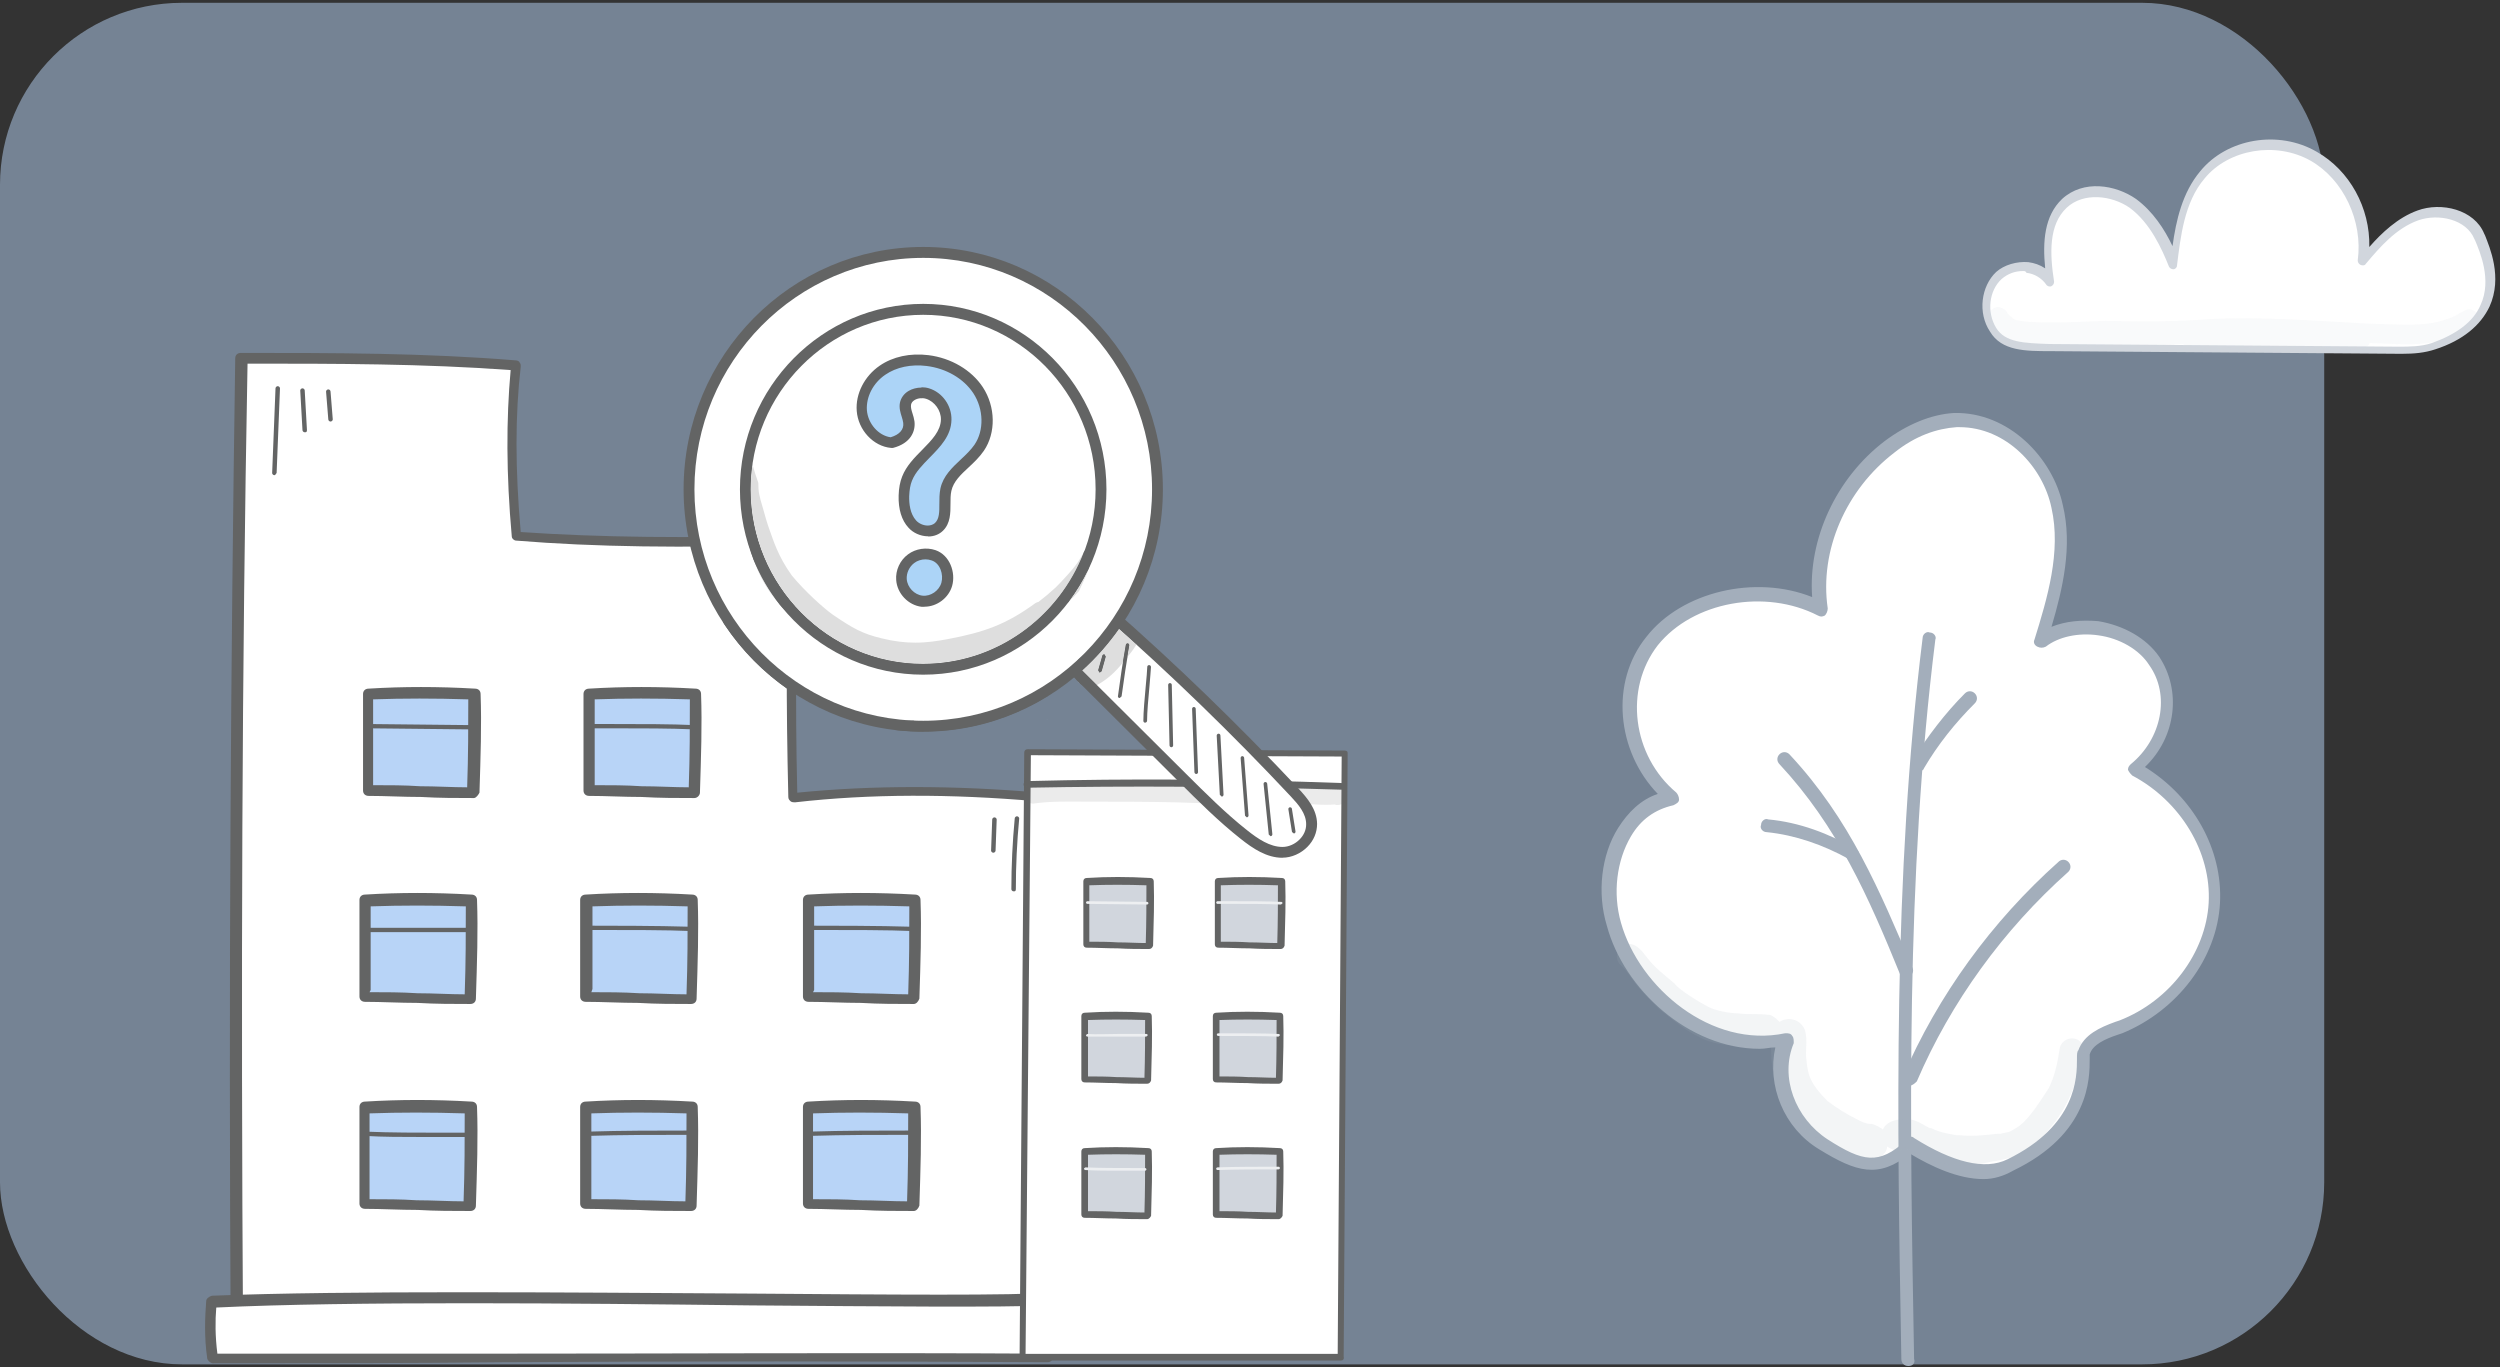 <svg width="256" height="140" viewBox="0 0 256 140" fill="none" xmlns="http://www.w3.org/2000/svg">
<rect x="0" y="0" width="256" height="140" fill="#333333" stroke="none"/>
<rect opacity="0.5" y="0.287" width="238" height="139.425" rx="18.649" fill="#B8D4F7"/>
<path d="M24.199 137.405C51.485 136.966 78.771 137.076 105.943 137.625C105.943 118.843 106.287 100.062 106.631 81.5C98.147 80.731 89.548 80.621 81.293 81.5C81.064 72.713 81.064 64.036 81.523 55.14C71.892 55.469 62.262 55.469 52.975 54.81C52.402 48.989 52.287 43.058 52.861 37.346C43.574 36.578 34.173 36.578 24.657 36.578C24.084 70.406 24.084 104.235 24.199 137.405Z" fill="white"/>
<path d="M105.946 138.174C76.023 137.625 49.31 137.515 24.202 137.955C24.087 137.955 23.858 137.955 23.743 137.845C23.628 137.735 23.628 137.625 23.628 137.515C23.399 100.501 23.628 67.551 24.087 36.688C24.087 36.358 24.316 36.138 24.66 36.138C34.176 36.138 43.577 36.138 52.864 36.907C52.978 36.907 53.208 37.017 53.208 37.127C53.322 37.237 53.322 37.347 53.322 37.566C52.749 42.509 52.749 48.001 53.322 54.481C61.348 55.03 70.52 55.14 81.297 54.81C81.411 54.81 81.641 54.81 81.755 54.92C81.87 55.03 81.87 55.14 81.87 55.359C81.526 63.267 81.411 71.505 81.641 81.17C89.322 80.402 97.691 80.402 106.519 81.17C106.863 81.17 106.978 81.39 106.978 81.72C106.863 86.223 106.863 90.726 106.749 95.229C106.519 109.178 106.29 123.566 106.29 137.845C106.29 137.955 106.175 138.174 106.175 138.174C106.29 138.064 106.175 138.174 105.946 138.174ZM58.596 136.637C73.386 136.637 88.978 136.746 105.487 137.076C105.487 123.017 105.717 108.739 105.946 95.01C106.061 90.726 106.061 86.333 106.175 82.049C97.347 81.28 89.093 81.28 81.411 82.159C81.297 82.159 81.067 82.159 80.953 82.049C80.838 81.939 80.723 81.829 80.723 81.61C80.494 71.944 80.494 63.707 80.838 55.799C70.061 56.128 60.889 56.018 52.864 55.359C52.635 55.359 52.405 55.14 52.405 54.92C51.832 48.55 51.832 42.948 52.291 37.896C43.348 37.237 34.406 37.237 25.348 37.237C24.775 67.771 24.66 100.391 24.89 136.966C35.667 136.637 46.902 136.637 58.596 136.637Z" fill="#636464"/>
<path d="M48.519 81.17C45.08 81.17 41.067 81.061 37.742 80.951C37.742 77.766 37.742 74.361 37.742 71.066C41.296 70.846 44.85 70.846 48.634 71.066C48.634 74.361 48.634 77.546 48.519 81.17Z" fill="#B8D4F7"/>
<path d="M48.525 81.72C46.805 81.72 44.971 81.72 43.136 81.61C41.302 81.61 39.468 81.5 37.748 81.5C37.404 81.5 37.175 81.28 37.175 80.951V80.072C37.175 77.106 37.175 74.031 37.175 71.066C37.175 70.736 37.404 70.516 37.748 70.516C41.302 70.297 44.856 70.297 48.64 70.516C48.984 70.516 49.213 70.736 49.213 71.066C49.328 74.251 49.213 77.436 49.098 81.17C48.984 81.39 48.754 81.72 48.525 81.72ZM38.207 80.402C39.812 80.402 41.417 80.402 43.022 80.511C44.627 80.511 46.347 80.621 47.837 80.621C47.952 77.326 47.952 74.471 47.952 71.615C44.512 71.505 41.302 71.505 38.207 71.615C38.207 74.471 38.207 77.326 38.207 80.182V80.402Z" fill="#636464"/>
<path d="M71.095 81.17C67.655 81.17 63.642 81.061 60.318 80.951C60.318 77.766 60.318 74.361 60.318 71.066C63.872 70.846 67.426 70.846 71.209 71.066C71.324 74.361 71.209 77.546 71.095 81.17Z" fill="#B8D4F7"/>
<path d="M71.101 81.72C69.381 81.72 67.547 81.72 65.712 81.61C63.878 81.61 62.044 81.5 60.324 81.5C59.98 81.5 59.751 81.28 59.751 80.951V80.072C59.751 77.106 59.751 74.031 59.751 71.066C59.751 70.736 59.98 70.516 60.324 70.516C63.878 70.297 67.432 70.297 71.215 70.516C71.559 70.516 71.789 70.736 71.789 71.066C71.903 74.251 71.789 77.436 71.674 81.17C71.674 81.39 71.445 81.72 71.101 81.72ZM60.897 80.402C62.502 80.402 64.107 80.402 65.712 80.511C67.317 80.511 69.037 80.621 70.527 80.621C70.642 77.326 70.642 74.471 70.642 71.615C67.203 71.505 63.992 71.505 60.897 71.615C60.897 74.471 60.897 77.326 60.897 80.182V80.402Z" fill="#636464"/>
<path d="M48.153 102.258C44.714 102.258 40.701 102.148 37.376 102.039C37.376 98.853 37.376 95.449 37.376 92.154C40.93 91.934 44.484 91.934 48.268 92.154C48.382 95.449 48.268 98.744 48.153 102.258Z" fill="#B8D4F7"/>
<path d="M48.159 102.808C46.439 102.808 44.605 102.808 42.77 102.698C40.936 102.698 39.102 102.588 37.382 102.588C37.038 102.588 36.809 102.368 36.809 102.039V101.16C36.809 98.195 36.809 95.119 36.809 92.154C36.809 91.824 37.038 91.605 37.382 91.605C40.936 91.385 44.49 91.385 48.274 91.605C48.618 91.605 48.847 91.824 48.847 92.154C48.962 95.339 48.847 98.524 48.732 102.258C48.732 102.588 48.503 102.808 48.159 102.808ZM37.841 101.599C39.446 101.599 41.051 101.599 42.77 101.709C44.376 101.709 46.095 101.819 47.586 101.819C47.7 98.524 47.7 95.668 47.7 92.813C44.261 92.703 41.051 92.703 37.955 92.813C37.955 95.668 37.955 98.524 37.955 101.38L37.841 101.599Z" fill="#636464"/>
<path d="M70.752 102.258C67.312 102.258 63.3 102.149 59.975 102.039C59.975 98.854 59.975 95.449 59.975 92.154C63.529 91.934 67.083 91.934 70.866 92.154C70.981 95.449 70.981 98.744 70.752 102.258Z" fill="#B8D4F7"/>
<path d="M70.758 102.808C69.038 102.808 67.204 102.808 65.369 102.698C63.535 102.698 61.701 102.588 59.981 102.588C59.637 102.588 59.408 102.368 59.408 102.039V101.16C59.408 98.195 59.408 95.119 59.408 92.154C59.408 91.824 59.637 91.605 59.981 91.605C63.535 91.385 67.089 91.385 70.873 91.605C71.216 91.605 71.446 91.824 71.446 92.154C71.56 95.339 71.446 98.524 71.331 102.259C71.331 102.588 71.102 102.808 70.758 102.808ZM60.554 101.6C62.159 101.6 63.764 101.6 65.484 101.709C67.089 101.709 68.809 101.819 70.299 101.819C70.414 98.524 70.414 95.669 70.414 92.813C66.975 92.703 63.764 92.703 60.669 92.813C60.669 95.669 60.669 98.524 60.669 101.27L60.554 101.6Z" fill="#636464"/>
<path d="M48.153 123.457C44.714 123.457 40.701 123.347 37.376 123.237C37.376 120.052 37.376 116.647 37.376 113.352C40.93 113.132 44.484 113.132 48.268 113.352C48.382 116.647 48.268 119.832 48.153 123.457Z" fill="#B8D4F7"/>
<path d="M48.159 124.006C46.439 124.006 44.605 124.006 42.77 123.896C40.936 123.896 39.102 123.786 37.382 123.786C37.038 123.786 36.809 123.566 36.809 123.237V122.358C36.809 119.393 36.809 116.317 36.809 113.352C36.809 113.022 37.038 112.803 37.382 112.803C40.936 112.583 44.49 112.583 48.274 112.803C48.618 112.803 48.847 113.022 48.847 113.352C48.962 116.537 48.847 119.722 48.732 123.457C48.732 123.786 48.503 124.006 48.159 124.006ZM37.841 122.798C39.446 122.798 41.051 122.798 42.656 122.907C44.261 122.907 45.981 123.017 47.471 123.017C47.586 119.722 47.586 116.867 47.586 114.011C44.146 113.901 40.936 113.901 37.841 114.011C37.841 116.867 37.841 119.722 37.841 122.578V122.798Z" fill="#636464"/>
<path d="M70.752 123.457C67.312 123.457 63.3 123.347 59.975 123.237C59.975 120.052 59.975 116.647 59.975 113.352C63.529 113.132 67.083 113.132 70.866 113.352C70.981 116.647 70.981 119.832 70.752 123.457Z" fill="#B8D4F7"/>
<path d="M70.758 124.006C69.038 124.006 67.204 124.006 65.369 123.896C63.535 123.896 61.701 123.786 59.981 123.786C59.637 123.786 59.408 123.567 59.408 123.237V122.358C59.408 119.393 59.408 116.318 59.408 113.352C59.408 113.022 59.637 112.803 59.981 112.803C63.535 112.583 67.089 112.583 70.873 112.803C71.216 112.803 71.446 113.022 71.446 113.352C71.56 116.537 71.446 119.722 71.331 123.457C71.331 123.786 71.102 124.006 70.758 124.006ZM60.554 122.798C62.159 122.798 63.764 122.798 65.369 122.908C66.975 122.908 68.694 123.017 70.185 123.017C70.299 119.722 70.299 116.867 70.299 114.011C66.86 113.901 63.65 113.901 60.554 114.011C60.554 116.867 60.554 119.722 60.554 122.468V122.798Z" fill="#636464"/>
<path d="M48.164 74.69L37.846 74.58C37.731 74.58 37.617 74.47 37.617 74.361C37.617 74.251 37.731 74.141 37.846 74.141L48.164 74.251C48.279 74.251 48.394 74.361 48.394 74.47C48.394 74.58 48.279 74.69 48.164 74.69Z" fill="#636464"/>
<path d="M71.115 74.69C68.592 74.58 65.726 74.58 62.86 74.58C61.943 74.58 61.14 74.58 60.223 74.58C60.108 74.58 59.994 74.47 59.994 74.361C59.994 74.251 60.108 74.141 60.223 74.141C61.026 74.141 61.943 74.141 62.86 74.141C65.726 74.141 68.707 74.141 71.115 74.251C71.229 74.251 71.344 74.361 71.344 74.47C71.344 74.58 71.229 74.69 71.115 74.69Z" fill="#636464"/>
<path d="M47.817 95.449C46.326 95.449 44.606 95.449 42.887 95.449C41.167 95.449 39.333 95.449 37.728 95.449C37.613 95.449 37.498 95.339 37.498 95.229C37.498 95.119 37.613 95.01 37.728 95.01C39.333 95.01 41.052 95.01 42.887 95.01C44.606 95.01 46.326 95.01 47.817 95.01C47.931 95.01 48.046 95.119 48.046 95.229C48.046 95.339 47.931 95.449 47.817 95.449Z" fill="#636464"/>
<path d="M70.766 95.339C68.358 95.229 64.46 95.229 60.333 95.229C60.218 95.229 60.103 95.119 60.103 95.009C60.103 94.9 60.218 94.79 60.333 94.79C62.282 94.79 67.326 94.79 70.766 94.9C70.88 94.9 70.995 95.009 70.995 95.119C70.88 95.339 70.88 95.339 70.766 95.339Z" fill="#636464"/>
<path d="M43.136 116.428C41.188 116.428 39.239 116.428 37.404 116.318C37.289 116.318 37.175 116.208 37.175 116.098C37.175 115.988 37.289 115.878 37.404 115.878C40.041 115.988 42.793 115.988 45.429 115.988C46.232 115.988 46.92 115.988 47.722 115.988C47.837 115.988 47.952 116.098 47.952 116.208C47.952 116.318 47.837 116.428 47.722 116.428C46.92 116.428 46.232 116.428 45.429 116.428C44.742 116.428 43.939 116.428 43.136 116.428Z" fill="#636464"/>
<path d="M60.223 116.317C60.108 116.317 59.994 116.207 59.994 116.098C59.994 115.988 60.108 115.878 60.223 115.878C63.662 115.768 67.216 115.768 70.771 115.768C70.885 115.768 71 115.878 71 115.988C71 116.098 70.885 116.207 70.771 116.207C67.216 116.207 63.662 116.207 60.223 116.317Z" fill="#636464"/>
<path d="M93.566 102.258C90.127 102.258 86.114 102.149 82.789 102.039C82.789 98.854 82.789 95.449 82.789 92.154C86.343 91.934 89.897 91.934 93.681 92.154C93.681 95.449 93.681 98.744 93.566 102.258Z" fill="#B8D4F7"/>
<path d="M93.572 102.808C91.852 102.808 90.018 102.808 88.184 102.698C86.349 102.698 84.515 102.588 82.795 102.588C82.451 102.588 82.222 102.368 82.222 102.039V101.16C82.222 98.195 82.222 95.119 82.222 92.154C82.222 91.824 82.451 91.605 82.795 91.605C86.349 91.385 89.903 91.385 93.687 91.605C94.031 91.605 94.26 91.824 94.26 92.154C94.375 95.339 94.26 98.524 94.145 102.258C94.031 102.588 93.801 102.808 93.572 102.808ZM83.254 101.599C84.859 101.599 86.464 101.599 88.184 101.709C89.789 101.709 91.508 101.819 92.999 101.819C93.114 98.524 93.114 95.668 93.114 92.813C89.674 92.703 86.464 92.703 83.368 92.813C83.368 95.668 83.368 98.524 83.368 101.38L83.254 101.599Z" fill="#636464"/>
<path d="M93.566 123.457C90.127 123.457 86.114 123.347 82.789 123.237C82.789 120.052 82.789 116.647 82.789 113.352C86.343 113.132 89.897 113.132 93.681 113.352C93.681 116.647 93.681 119.832 93.566 123.457Z" fill="#B8D4F7"/>
<path d="M93.572 124.006C91.852 124.006 90.018 124.006 88.184 123.896C86.349 123.896 84.515 123.786 82.795 123.786C82.451 123.786 82.222 123.567 82.222 123.237V122.358C82.222 119.393 82.222 116.318 82.222 113.352C82.222 113.022 82.451 112.803 82.795 112.803C86.349 112.583 89.903 112.583 93.687 112.803C94.031 112.803 94.26 113.022 94.26 113.352C94.375 116.537 94.26 119.722 94.145 123.457C94.031 123.786 93.801 124.006 93.572 124.006ZM83.254 122.798C84.859 122.798 86.464 122.798 88.069 122.908C89.674 122.908 91.394 123.017 92.884 123.017C92.999 119.722 92.999 116.867 92.999 114.011C89.559 113.901 86.349 113.901 83.254 114.011C83.254 116.867 83.254 119.722 83.254 122.578V122.798Z" fill="#636464"/>
<path d="M93.447 95.339C91.039 95.229 87.141 95.229 83.014 95.229C82.899 95.229 82.785 95.119 82.785 95.009C82.785 94.9 82.899 94.79 83.014 94.79C84.963 94.79 90.007 94.79 93.447 94.9C93.562 94.9 93.676 95.009 93.676 95.119C93.562 95.339 93.562 95.339 93.447 95.339Z" fill="#636464"/>
<path d="M82.9 116.317C82.785 116.317 82.67 116.207 82.67 116.098C82.67 115.988 82.785 115.878 82.9 115.878C86.339 115.768 89.893 115.768 93.447 115.768C93.562 115.768 93.677 115.878 93.677 115.988C93.677 116.098 93.562 116.207 93.447 116.207C89.893 116.207 86.454 116.207 82.9 116.317Z" fill="#636464"/>
<path d="M21.797 139.163C51.147 139.163 78.777 138.943 106.98 139.163C107.783 139.163 107.783 133.122 107.783 133.122C98.611 133.781 45.987 132.353 21.682 133.452C21.567 135.099 21.453 137.076 21.797 139.163Z" fill="white"/>
<path d="M21.802 139.602C21.573 139.602 21.344 139.383 21.229 139.163C20.885 136.856 21 134.769 21.115 133.232C21.115 133.012 21.344 132.792 21.688 132.683C35.331 132.133 58.375 132.353 76.834 132.463C91.279 132.573 103.776 132.683 107.789 132.353C107.903 132.353 108.133 132.353 108.247 132.463C108.362 132.573 108.477 132.683 108.477 132.902C108.477 139.492 107.674 139.492 107.216 139.492C88.642 139.383 70.528 139.383 51.496 139.492C41.751 139.602 31.777 139.602 21.802 139.602ZM22.146 133.891C22.032 135.209 22.032 136.856 22.261 138.614C32.121 138.614 41.866 138.614 51.267 138.614C70.299 138.614 88.184 138.504 106.757 138.614C106.986 137.955 107.101 135.758 107.216 133.671C102.63 133.891 90.591 133.781 76.834 133.671C58.605 133.451 35.904 133.232 22.146 133.891Z" fill="#636464"/>
<path d="M28.097 48.66C27.983 48.66 27.868 48.55 27.868 48.441L28.212 39.764C28.212 39.654 28.326 39.544 28.441 39.544C28.556 39.544 28.671 39.654 28.671 39.764L28.326 48.441C28.212 48.55 28.212 48.66 28.097 48.66Z" fill="#636464"/>
<path d="M31.203 44.266C31.089 44.266 30.974 44.156 30.974 44.046L30.745 39.982C30.745 39.872 30.859 39.763 30.974 39.763C31.089 39.763 31.203 39.872 31.203 39.982L31.433 44.046C31.433 44.266 31.318 44.266 31.203 44.266Z" fill="#636464"/>
<path d="M33.847 43.168C33.732 43.168 33.618 43.058 33.618 42.948L33.388 40.093C33.388 39.983 33.503 39.873 33.618 39.873C33.732 39.873 33.847 39.983 33.847 40.093L34.076 42.948C34.076 43.058 33.962 43.168 33.847 43.168Z" fill="#636464"/>
<path d="M78.098 63.926C77.983 63.926 77.869 63.817 77.869 63.707L78.098 57.666C78.098 57.556 78.213 57.446 78.327 57.446C78.442 57.446 78.556 57.556 78.556 57.666L78.327 63.707C78.213 63.817 78.098 63.926 78.098 63.926Z" fill="#636464"/>
<path d="M75.812 60.961C75.697 60.961 75.582 60.851 75.582 60.741V57.666C75.582 57.556 75.697 57.446 75.812 57.446C75.927 57.446 76.041 57.556 76.041 57.666V60.741C76.041 60.851 75.927 60.961 75.812 60.961Z" fill="#636464"/>
<path d="M73.033 60.082C72.919 60.082 72.804 59.972 72.804 59.972C72.689 59.313 72.689 58.544 72.804 57.885C72.804 57.776 72.919 57.776 73.033 57.776C73.148 57.776 73.263 57.885 73.148 57.995C73.033 58.654 73.033 59.313 73.148 59.972C73.263 59.972 73.148 59.972 73.033 60.082Z" fill="#636464"/>
<path d="M103.794 91.275C103.679 91.275 103.564 91.166 103.564 91.056C103.564 88.639 103.679 86.223 103.908 83.807C103.908 83.697 104.023 83.587 104.137 83.587C104.252 83.587 104.367 83.697 104.367 83.807C104.137 86.223 104.023 88.639 104.023 91.056C104.023 91.275 103.908 91.275 103.794 91.275Z" fill="#636464"/>
<path d="M101.717 87.321C101.602 87.321 101.487 87.211 101.487 87.102L101.602 83.916C101.602 83.806 101.717 83.697 101.831 83.697C101.946 83.697 102.061 83.806 102.061 83.916L101.946 87.102C101.946 87.211 101.831 87.321 101.717 87.321Z" fill="#636464"/>
<path d="M195.574 117.114C192.384 119.869 190.354 119.289 186.729 116.969C183.104 114.648 181.364 110.008 182.959 106.238C175.128 107.978 167.298 101.598 165.268 94.493C163.818 89.417 165.558 82.747 171.213 81.587C166.428 77.672 165.413 70.276 169.183 65.491C172.953 60.706 180.784 59.256 186.439 62.156C185.569 55.921 188.324 49.541 193.544 45.625C195.429 44.175 197.749 43.015 200.214 42.87C205.29 42.725 209.64 47.075 210.655 51.716C211.67 56.356 210.365 60.996 208.915 65.636C212.25 63.026 218.195 64.186 220.515 67.666C222.835 71.147 221.82 76.077 218.485 78.832C223.705 81.587 226.896 87.097 226.606 92.463C226.316 97.828 222.545 102.903 217.035 105.078C215.585 105.658 213.7 106.238 213.265 107.688C212.975 108.558 214.425 114.938 205.725 119.289C202.97 120.739 199.199 119.579 195.574 117.114Z" fill="white"/>
<path d="M203.111 120.739C200.501 120.739 197.746 119.434 195.571 118.129C192.381 120.739 190.06 120.014 186.29 117.694C182.665 115.519 180.925 111.169 181.795 107.253C181.215 107.253 180.78 107.398 180.2 107.398C172.95 107.398 166.279 101.308 164.539 94.783C163.524 91.448 163.959 87.532 165.699 84.777C166.714 83.182 168.019 81.877 169.759 81.297C165.554 76.947 164.829 69.842 168.599 65.201C172.225 60.561 179.765 58.821 185.565 61.141C185.13 55.196 188.03 48.961 192.96 45.191C195.281 43.451 197.746 42.435 200.066 42.291C205.721 42.145 210.216 46.931 211.231 51.716C212.246 55.921 211.231 60.271 210.071 64.186C211.521 63.606 213.116 63.462 214.856 63.606C217.467 64.041 219.787 65.347 221.092 67.232C223.412 70.712 222.832 75.497 219.642 78.542C224.572 81.587 227.617 86.953 227.327 92.463C227.037 98.118 222.977 103.483 217.322 105.803L216.887 105.948C215.581 106.383 214.276 106.963 213.986 107.978C213.986 107.978 213.986 108.268 213.986 108.413C213.986 110.444 213.986 116.099 206.156 119.869C205.141 120.449 204.126 120.739 203.111 120.739ZM195.571 116.389C195.716 116.389 195.861 116.389 196.006 116.534C199.921 118.999 203.256 119.869 205.576 118.709C212.681 115.229 212.681 110.298 212.681 108.413C212.681 107.978 212.681 107.688 212.826 107.543C213.406 105.948 215.002 105.223 216.597 104.643L217.032 104.498C222.252 102.468 225.877 97.538 226.167 92.463C226.457 87.243 223.267 82.022 218.337 79.412C218.192 79.267 218.047 79.122 217.902 78.832C217.902 78.542 218.047 78.397 218.192 78.252C221.382 75.642 222.252 71.147 220.077 68.102C219.062 66.507 217.032 65.347 214.856 65.056C212.826 64.766 210.796 65.201 209.491 66.217C209.201 66.362 208.911 66.362 208.621 66.217C208.331 66.072 208.186 65.782 208.331 65.492C209.636 61.286 211.086 56.501 210.071 52.006C209.201 47.801 205.431 43.741 200.646 43.741C200.501 43.741 200.501 43.741 200.356 43.741C198.326 43.886 196.151 44.611 193.976 46.351C189.045 50.121 186.29 56.356 187.16 62.301C187.16 62.591 187.015 62.881 186.87 63.026C186.58 63.171 186.435 63.171 186.145 63.026C180.78 60.271 173.385 61.576 169.759 66.072C166.279 70.567 167.149 77.382 171.645 81.152C171.79 81.297 171.935 81.587 171.935 81.877C171.935 82.167 171.645 82.312 171.355 82.457C169.47 82.892 168.019 83.907 167.004 85.647C165.554 88.112 165.119 91.448 165.989 94.493C167.874 101.163 175.27 107.398 182.81 105.803C183.1 105.803 183.39 105.803 183.535 106.093C183.68 106.238 183.68 106.528 183.68 106.818C182.23 110.298 183.825 114.504 187.16 116.679C190.785 118.999 192.38 119.289 195.136 116.824C195.281 116.534 195.426 116.389 195.571 116.389Z" fill="#A3AEBB"/>
<path d="M195.424 139.88C194.988 139.88 194.698 139.59 194.698 139.155C194.263 114.939 193.828 89.853 196.874 65.347C196.874 64.912 197.309 64.621 197.599 64.766C198.034 64.766 198.324 65.201 198.179 65.492C195.134 89.853 195.569 114.939 196.004 139.155C196.149 139.59 195.859 139.88 195.424 139.88Z" fill="#A3AEBB"/>
<path d="M196.568 78.977C196.423 78.977 196.278 78.977 196.133 78.832C195.843 78.687 195.698 78.252 195.843 77.817C197.438 75.352 199.178 73.032 201.208 71.002C201.498 70.712 201.933 70.712 202.223 71.002C202.513 71.292 202.513 71.727 202.223 72.017C200.193 74.047 198.453 76.222 197.003 78.687C197.003 78.832 196.713 78.977 196.568 78.977Z" fill="#A3AEBB"/>
<path d="M195.268 100.148C194.978 100.148 194.688 100.003 194.543 99.713C191.353 91.882 188.163 84.632 182.218 78.252C181.928 77.962 181.928 77.527 182.218 77.237C182.508 76.947 182.943 76.947 183.233 77.237C189.468 83.907 192.513 91.302 195.848 99.133C195.993 99.423 195.848 99.858 195.413 100.003C195.413 100.148 195.268 100.148 195.268 100.148Z" fill="#A3AEBB"/>
<path d="M189.612 88.112C189.467 88.112 189.322 88.112 189.322 87.967C186.712 86.517 183.812 85.502 180.911 85.212C180.476 85.212 180.186 84.777 180.331 84.487C180.331 84.052 180.766 83.762 181.056 83.907C184.247 84.197 187.292 85.357 190.047 86.952C190.337 87.097 190.482 87.532 190.337 87.967C190.047 87.967 189.902 88.112 189.612 88.112Z" fill="#A3AEBB"/>
<path d="M195.559 111.168C195.414 111.168 195.414 111.168 195.269 111.168C194.979 111.023 194.689 110.588 194.834 110.298C198.459 101.888 203.969 94.347 210.784 88.257C211.074 87.967 211.509 87.967 211.799 88.257C212.089 88.547 212.089 88.982 211.799 89.272C205.129 95.218 199.764 102.613 196.284 110.733C196.139 110.878 195.849 111.168 195.559 111.168Z" fill="#A3AEBB"/>
<g opacity="0.129">
<path d="M213.256 106.963C212.676 105.948 211.226 106.238 210.936 107.253C210.646 109.138 210.356 110.298 209.776 111.458C208.471 113.488 207.456 114.938 206.441 115.518C205.426 116.099 206.006 115.808 204.846 116.098C204.701 116.098 204.701 116.098 204.556 116.098C203.251 116.244 201.946 116.389 200.641 116.244C200.496 116.244 200.496 116.244 200.351 116.244C199.481 116.099 198.611 115.953 197.741 115.518C197.741 115.518 197.74 115.518 197.595 115.518C197.015 115.228 196.435 114.793 195.71 114.648C194.695 114.503 193.245 114.648 192.81 115.663C192.665 115.518 192.52 115.518 192.375 115.373C191.215 114.793 191.795 115.373 190.49 114.793C188.75 113.923 188.17 113.488 187.155 112.763C185.415 111.023 185.125 110.153 184.98 108.558C184.835 107.543 185.125 106.528 184.835 105.513C184.4 104.353 183.095 104.063 182.225 104.643C181.935 104.353 181.645 104.063 181.21 103.918C181.21 103.918 181.21 103.918 181.065 103.918C180.05 103.773 179.035 103.918 178.02 103.773C177.15 103.773 175.554 103.483 174.829 103.048C172.944 102.033 171.639 101.018 171.494 100.728C170.479 99.858 169.464 99.133 168.594 97.973C168.159 97.393 167.579 96.668 166.854 96.668C165.694 96.668 165.114 98.118 165.984 98.843C166.709 99.568 166.709 99.713 167.579 100.873C168.304 101.743 169.174 102.613 169.899 103.338C171.204 104.353 172.509 105.513 174.104 106.238C175.119 106.818 176.425 106.963 177.585 107.108C178.165 107.253 178.745 107.108 179.325 107.253C180.05 107.398 180.775 107.398 181.355 107.253C181.355 111.313 182.66 114.213 186.285 116.679C187.735 117.694 191.36 119.869 192.81 118.274C193.1 117.984 193.245 117.694 193.245 117.404C193.68 117.694 194.26 117.984 194.84 117.694C194.985 117.694 194.985 117.549 195.13 117.549C195.42 117.694 196.145 118.129 196.435 118.274C198.756 119.434 201.366 119.579 203.686 118.999C205.426 118.709 207.021 118.419 208.326 117.259C209.196 116.534 209.776 115.663 210.501 114.793C211.371 113.633 212.096 112.183 212.531 110.733C212.821 110.008 212.821 109.138 212.966 108.413C213.401 108.123 213.546 107.543 213.256 106.963Z" fill="#A3AEBB"/>
</g>
<path d="M105.222 76.993L104.678 138.977H137.32L137.728 77.129L105.222 76.993Z" fill="white"/>
<path d="M137.32 139.317H104.678C104.61 139.317 104.474 139.249 104.474 139.249C104.406 139.181 104.406 139.113 104.406 139.045L104.882 77.061C104.882 76.857 105.018 76.721 105.222 76.721L137.728 76.857C137.796 76.857 137.932 76.925 137.932 76.925C138 76.993 138 77.061 138 77.129L137.592 138.909C137.66 139.181 137.524 139.317 137.32 139.317ZM105.018 138.637H136.98L137.388 77.469L105.562 77.333L105.018 138.637Z" fill="#636464"/>
<path d="M117.667 96.839C115.627 96.839 113.247 96.771 111.207 96.703C111.207 94.664 111.207 92.421 111.207 90.246C113.315 90.111 115.423 90.111 117.667 90.246C117.803 92.421 117.735 94.528 117.667 96.839Z" fill="#D1D6DD"/>
<path d="M117.666 97.179C116.646 97.179 115.558 97.179 114.47 97.111C113.382 97.111 112.294 97.043 111.274 97.043C111.07 97.043 110.934 96.907 110.934 96.703V96.159C110.934 94.256 110.934 92.217 110.934 90.246C110.934 90.042 111.07 89.906 111.274 89.906C113.382 89.77 115.49 89.77 117.802 89.906C118.006 89.906 118.143 90.042 118.143 90.246C118.211 92.285 118.143 94.392 118.075 96.839C118.007 97.043 117.87 97.179 117.666 97.179ZM111.546 96.431C112.498 96.431 113.45 96.431 114.47 96.499C115.422 96.499 116.442 96.567 117.326 96.567C117.394 94.392 117.394 92.489 117.394 90.654C115.354 90.586 113.45 90.586 111.546 90.654C111.546 92.489 111.546 94.392 111.546 96.227V96.431Z" fill="#636464"/>
<path d="M131.132 96.839C129.092 96.839 126.712 96.771 124.672 96.703C124.672 94.664 124.672 92.421 124.672 90.246C126.78 90.11 128.888 90.11 131.132 90.246C131.268 92.421 131.2 94.528 131.132 96.839Z" fill="#D1D6DD"/>
<path d="M131.132 97.179C130.112 97.179 129.024 97.179 127.936 97.111C126.848 97.111 125.76 97.043 124.74 97.043C124.536 97.043 124.4 96.907 124.4 96.703V96.159C124.4 94.256 124.4 92.217 124.4 90.246C124.4 90.042 124.536 89.906 124.74 89.906C126.848 89.77 128.956 89.77 131.268 89.906C131.472 89.906 131.608 90.042 131.608 90.246C131.676 92.285 131.608 94.392 131.54 96.839C131.472 97.043 131.336 97.179 131.132 97.179ZM125.012 96.431C125.964 96.431 126.916 96.431 127.936 96.499C128.888 96.499 129.908 96.567 130.792 96.567C130.86 94.392 130.86 92.489 130.86 90.654C128.82 90.586 126.916 90.586 125.012 90.654C125.012 92.489 125.012 94.392 125.012 96.227V96.431Z" fill="#636464"/>
<path d="M117.463 110.636C115.423 110.636 113.043 110.568 111.002 110.5C111.002 108.461 111.002 106.218 111.002 104.043C113.111 103.908 115.219 103.908 117.463 104.043C117.599 106.218 117.599 108.325 117.463 110.636Z" fill="#D1D6DD"/>
<path d="M117.463 110.976C116.443 110.976 115.355 110.976 114.267 110.908C113.179 110.908 112.091 110.84 111.07 110.84C110.866 110.84 110.73 110.704 110.73 110.5V109.956C110.73 108.053 110.73 106.014 110.73 104.043C110.73 103.839 110.866 103.703 111.07 103.703C113.179 103.567 115.287 103.567 117.599 103.703C117.803 103.703 117.939 103.839 117.939 104.043C118.007 106.082 117.939 108.189 117.871 110.636C117.803 110.84 117.667 110.976 117.463 110.976ZM111.411 110.228C112.363 110.228 113.315 110.228 114.335 110.296C115.287 110.296 116.307 110.364 117.191 110.364C117.259 108.189 117.259 106.286 117.259 104.451C115.219 104.383 113.315 104.383 111.411 104.451C111.411 106.286 111.411 108.189 111.411 110.024V110.228Z" fill="#636464"/>
<path d="M130.928 110.636C128.888 110.636 126.507 110.568 124.467 110.5C124.467 108.461 124.467 106.218 124.467 104.043C126.575 103.907 128.684 103.907 130.928 104.043C131.064 106.218 131.064 108.325 130.928 110.636Z" fill="#D1D6DD"/>
<path d="M130.928 110.976C129.908 110.976 128.82 110.976 127.732 110.908C126.643 110.908 125.555 110.84 124.535 110.84C124.331 110.84 124.195 110.704 124.195 110.5V109.956C124.195 108.053 124.195 106.014 124.195 104.043C124.195 103.839 124.331 103.703 124.535 103.703C126.643 103.567 128.752 103.567 131.064 103.703C131.268 103.703 131.404 103.839 131.404 104.043C131.472 106.082 131.404 108.189 131.336 110.636C131.268 110.84 131.132 110.976 130.928 110.976ZM124.875 110.228C125.827 110.228 126.779 110.228 127.8 110.296C128.752 110.296 129.772 110.364 130.656 110.364C130.724 108.189 130.724 106.286 130.724 104.451C128.684 104.383 126.779 104.383 124.875 104.451C124.875 106.286 124.875 108.189 124.875 110.024V110.228Z" fill="#636464"/>
<path d="M117.463 124.501C115.423 124.501 113.043 124.433 111.002 124.365C111.002 122.326 111.002 120.083 111.002 117.908C113.111 117.772 115.219 117.772 117.463 117.908C117.599 120.015 117.599 122.122 117.463 124.501Z" fill="#D1D6DD"/>
<path d="M117.463 124.841C116.443 124.841 115.355 124.841 114.267 124.773C113.179 124.773 112.091 124.705 111.07 124.705C110.866 124.705 110.73 124.569 110.73 124.365V123.821C110.73 121.918 110.73 119.879 110.73 117.908C110.73 117.704 110.866 117.568 111.07 117.568C113.179 117.432 115.287 117.432 117.599 117.568C117.803 117.568 117.939 117.704 117.939 117.908C118.007 119.947 117.939 122.054 117.871 124.501C117.803 124.637 117.667 124.841 117.463 124.841ZM111.411 124.025C112.363 124.025 113.315 124.025 114.335 124.093C115.287 124.093 116.307 124.161 117.191 124.161C117.259 121.986 117.259 120.083 117.259 118.248C115.219 118.18 113.315 118.18 111.411 118.248C111.411 120.083 111.411 121.986 111.411 123.821V124.025Z" fill="#636464"/>
<path d="M130.928 124.501C128.888 124.501 126.507 124.433 124.467 124.365C124.467 122.326 124.467 120.083 124.467 117.908C126.575 117.772 128.684 117.772 130.928 117.908C131.064 120.015 131.064 122.122 130.928 124.501Z" fill="#D1D6DD"/>
<path d="M130.928 124.841C129.908 124.841 128.82 124.841 127.732 124.773C126.643 124.773 125.555 124.705 124.535 124.705C124.331 124.705 124.195 124.569 124.195 124.365V123.821C124.195 121.918 124.195 119.879 124.195 117.908C124.195 117.704 124.331 117.568 124.535 117.568C126.643 117.432 128.752 117.432 131.064 117.568C131.268 117.568 131.404 117.704 131.404 117.908C131.472 119.947 131.404 122.054 131.336 124.501C131.268 124.637 131.132 124.841 130.928 124.841ZM124.875 124.025C125.827 124.025 126.779 124.025 127.8 124.093C128.752 124.093 129.772 124.161 130.656 124.161C130.724 121.986 130.724 120.083 130.724 118.248C128.684 118.18 126.779 118.18 124.875 118.248C124.875 120.083 124.875 121.986 124.875 123.821V124.025Z" fill="#636464"/>
<path d="M137.456 80.867C126.575 80.527 115.695 80.459 105.154 80.663C104.95 80.663 104.814 80.527 104.814 80.323C104.814 80.12 104.95 79.984 105.154 79.984C115.695 79.712 126.575 79.78 137.456 80.187C137.66 80.187 137.796 80.323 137.796 80.527C137.796 80.731 137.66 80.867 137.456 80.867Z" fill="#636464"/>
<path d="M117.463 92.625L111.343 92.557C111.275 92.557 111.207 92.489 111.207 92.421C111.207 92.353 111.275 92.285 111.343 92.285L117.463 92.353C117.531 92.353 117.599 92.421 117.599 92.489C117.599 92.557 117.531 92.625 117.463 92.625Z" fill="#EDEFF1"/>
<path d="M131.131 92.625C129.635 92.557 127.935 92.557 126.235 92.557C125.691 92.557 125.215 92.557 124.671 92.557C124.603 92.557 124.535 92.489 124.535 92.421C124.535 92.353 124.603 92.285 124.671 92.285C125.147 92.285 125.691 92.285 126.235 92.285C127.935 92.285 129.703 92.285 131.199 92.353C131.267 92.353 131.335 92.421 131.335 92.489C131.267 92.557 131.199 92.625 131.131 92.625Z" fill="#EDEFF1"/>
<path d="M117.327 106.15C116.443 106.15 115.423 106.15 114.403 106.15C113.383 106.15 112.295 106.15 111.343 106.15C111.275 106.15 111.207 106.082 111.207 106.014C111.207 105.946 111.275 105.946 111.343 105.878C112.295 105.946 113.315 105.878 114.403 105.878C115.423 105.878 116.511 105.878 117.395 105.878C117.463 105.878 117.531 105.946 117.531 106.014C117.395 106.15 117.395 106.15 117.327 106.15Z" fill="#EDEFF1"/>
<path d="M130.928 106.15C129.5 106.082 127.187 106.082 124.739 106.082C124.671 106.082 124.603 106.014 124.603 105.946C124.603 105.878 124.671 105.81 124.739 105.81C127.255 105.81 129.5 105.81 130.928 105.878C130.996 105.878 131.064 105.946 131.064 106.014C130.996 106.082 130.928 106.15 130.928 106.15Z" fill="#EDEFF1"/>
<path d="M114.539 119.879C113.383 119.879 112.227 119.879 111.139 119.811C111.071 119.811 111.003 119.743 111.003 119.675C111.003 119.607 111.071 119.607 111.139 119.539C112.703 119.607 114.335 119.607 115.899 119.607C116.375 119.607 116.783 119.607 117.259 119.607C117.327 119.607 117.395 119.675 117.395 119.743C117.395 119.811 117.327 119.879 117.259 119.879C116.783 119.879 116.375 119.879 115.899 119.879C115.423 119.879 114.947 119.879 114.539 119.879Z" fill="#EDEFF1"/>
<path d="M124.671 119.811C124.603 119.811 124.535 119.743 124.535 119.675C124.535 119.607 124.603 119.539 124.671 119.539C126.711 119.471 128.819 119.471 130.927 119.471C130.995 119.471 131.063 119.539 131.063 119.607C131.063 119.675 130.995 119.743 130.927 119.743C128.819 119.743 126.711 119.743 124.671 119.811Z" fill="#EDEFF1"/>
<g opacity="0.129">
<path d="M137.048 80.459C136.776 80.459 136.572 80.459 136.3 80.459C135.416 80.459 134.464 80.459 133.58 80.391C131.336 80.255 126.439 80.119 123.243 80.255C120.795 80.119 118.347 80.119 115.899 80.052C113.926 80.052 111.954 80.119 109.982 80.119C108.554 80.119 107.126 80.119 105.766 80.255C104.542 80.255 104.542 82.226 105.766 82.294C107.602 82.022 109.438 82.09 111.274 82.09C114.335 82.09 117.327 82.09 120.387 82.158C123.583 82.294 126.779 82.294 129.975 82.294C130.86 82.294 131.744 82.43 132.628 82.362C133.716 82.362 133.58 82.362 134.532 82.362C135.348 82.43 136.164 82.43 136.912 82.362C136.844 82.362 136.776 82.362 136.708 82.43C137.32 82.498 137.932 82.226 137.932 81.479C137.932 80.935 137.524 80.459 137.048 80.459Z" fill="#636464"/>
</g>
<g clip-path="url(#clip0_13950_73437)">
<path d="M109.54 68.167C113.39 71.997 117.24 75.817 121.07 79.647C123.1 81.667 125.14 83.697 127.35 85.447C128.55 86.387 129.87 87.287 131.32 87.287C132.77 87.287 134.31 86.047 134.3 84.397C134.3 83.097 133.41 82.057 132.58 81.177C126.46 74.647 120.06 68.457 113.41 62.617C112.19 64.427 110.98 66.237 109.53 68.167H109.54Z" fill="white"/>
<path d="M110.27 68.107L121.46 79.247C123.44 81.217 125.5 83.277 127.69 85.007C128.82 85.907 130.04 86.727 131.33 86.727C131.95 86.727 132.62 86.437 133.09 85.947C133.52 85.517 133.76 84.957 133.75 84.397C133.75 83.307 132.97 82.397 132.18 81.557C126.24 75.217 119.96 69.127 113.52 63.457C112.51 64.957 111.46 66.497 110.26 68.117L110.27 68.107ZM131.33 87.837C129.71 87.837 128.3 86.897 127.02 85.877C124.78 84.107 122.7 82.037 120.69 80.027L109.16 68.547C108.96 68.347 108.94 68.037 109.1 67.817C110.55 65.887 111.77 64.057 112.97 62.297C113.06 62.167 113.2 62.077 113.35 62.057C113.5 62.037 113.66 62.077 113.78 62.187C120.41 67.997 126.87 74.257 132.99 80.777C133.89 81.747 134.85 82.887 134.87 84.367C134.87 85.227 134.53 86.067 133.88 86.717C133.2 87.407 132.25 87.827 131.33 87.827" fill="#636464"/>
<path d="M94.54 68.527C84.49 68.527 76.33 60.277 76.33 50.107C76.33 39.937 84.48 31.687 94.54 31.687C104.6 31.687 112.75 39.937 112.75 50.107C112.75 60.277 104.59 68.527 94.54 68.527ZM94.54 68.527C84.49 68.527 76.33 60.277 76.33 50.107C76.33 39.937 84.48 31.687 94.54 31.687C104.6 31.687 112.75 39.937 112.75 50.107C112.75 60.277 104.59 68.527 94.54 68.527ZM94.54 25.837C81.29 25.837 70.56 36.697 70.56 50.097C70.56 63.497 81.29 74.357 94.54 74.357C107.79 74.357 118.52 63.497 118.52 50.097C118.52 36.697 107.78 25.837 94.54 25.837Z" fill="white"/>
<path d="M76.87 50.107C76.87 59.957 84.8 67.977 94.53 67.977C104.26 67.977 112.19 59.957 112.19 50.107C112.19 40.257 104.27 32.237 94.54 32.237C84.81 32.237 76.87 40.257 76.87 50.107ZM94.53 69.087C84.18 69.087 75.77 60.567 75.77 50.107C75.77 39.647 84.2 31.117 94.54 31.117C104.88 31.117 113.3 39.637 113.3 50.107C113.3 60.577 104.88 69.087 94.54 69.087H94.53ZM94.54 26.407C81.62 26.407 71.11 37.047 71.11 50.107C71.11 63.167 81.62 73.807 94.54 73.807C107.46 73.807 117.97 63.167 117.97 50.107C117.97 37.047 107.45 26.407 94.54 26.407ZM94.54 74.927C81.01 74.927 70 63.797 70 50.107C70 36.417 81.01 25.287 94.54 25.287C108.07 25.287 119.08 36.427 119.08 50.107C119.08 63.787 108.07 74.927 94.54 74.927Z" fill="#636464"/>
<path d="M112.64 68.867H112.58L112.45 68.637L112.88 67.137C112.9 67.037 113.01 66.977 113.11 67.017L113.23 67.247L112.81 68.747L112.63 68.877" fill="#636464"/>
<path d="M114.65 71.477H114.63C114.53 71.467 114.45 71.367 114.48 71.267C114.71 69.527 114.97 67.767 115.29 66.017C115.31 65.917 115.41 65.847 115.51 65.877C115.61 65.897 115.67 65.987 115.66 66.087C115.35 67.817 115.08 69.567 114.85 71.307L114.66 71.477" fill="#636464"/>
<path d="M117.27 74.007C117.17 74.007 117.08 73.927 117.08 73.817C117.08 72.937 117.21 71.477 117.33 70.187C117.41 69.397 117.46 68.727 117.48 68.287C117.48 68.187 117.56 68.097 117.68 68.107C117.78 68.107 117.86 68.197 117.86 68.307C117.84 68.737 117.77 69.427 117.71 70.217C117.59 71.507 117.46 72.957 117.46 73.807C117.46 73.907 117.37 73.997 117.27 73.997V74.007Z" fill="#636464"/>
<path d="M119.95 76.517C119.85 76.517 119.77 76.437 119.76 76.337L119.62 70.137C119.62 70.037 119.7 69.947 119.8 69.947C119.9 69.947 119.99 70.027 119.99 70.127L120.13 76.327C120.13 76.427 120.05 76.517 119.95 76.517Z" fill="#636464"/>
<path d="M122.5 79.257C122.4 79.257 122.32 79.177 122.31 79.077L122.07 72.587C122.07 72.487 122.15 72.397 122.25 72.397C122.35 72.397 122.44 72.477 122.44 72.577L122.68 79.067C122.68 79.167 122.6 79.257 122.5 79.257Z" fill="#636464"/>
<path d="M125.1 81.567L124.91 81.387L124.59 75.327C124.59 75.227 124.67 75.137 124.77 75.127C124.89 75.127 124.96 75.207 124.97 75.307L125.29 81.377C125.29 81.477 125.21 81.567 125.11 81.577H125.1V81.567Z" fill="#636464"/>
<path d="M127.68 83.707L127.49 83.527L127.04 77.627C127.04 77.527 127.11 77.437 127.2 77.427C127.3 77.427 127.39 77.497 127.4 77.597L127.85 83.497C127.85 83.597 127.78 83.687 127.68 83.697H127.67L127.68 83.707Z" fill="#636464"/>
<path d="M130.11 85.627L129.92 85.457L129.39 80.277C129.38 80.177 129.46 80.087 129.56 80.077C129.66 80.077 129.75 80.147 129.76 80.247L130.29 85.427C130.29 85.527 130.22 85.617 130.12 85.627H130.11Z" fill="#636464"/>
<path d="M132.49 85.347L132.3 85.197L131.93 82.877C131.91 82.777 131.99 82.677 132.08 82.667C132.18 82.647 132.28 82.727 132.29 82.817L132.66 85.137C132.68 85.237 132.6 85.337 132.51 85.347H132.49Z" fill="#636464"/>
<path d="M94.54 67.977C84.8 67.977 76.88 59.957 76.88 50.107C76.88 49.257 76.93 48.417 77.06 47.597C77.24 48.217 77.43 48.837 77.65 49.437C77.65 50.417 77.76 50.817 78.1 51.957C78.33 52.787 78.56 53.617 78.86 54.427C79.16 55.217 79.65 56.957 81.09 58.937C82.43 60.567 84.39 62.317 85.27 62.937C87.34 64.347 88.31 64.897 90.29 65.367C91.57 65.687 92.7 65.807 93.72 65.807C94.95 65.807 96.01 65.637 96.99 65.457C100.78 64.747 103.03 63.947 106.03 61.757C106.13 61.687 106.24 61.657 106.34 61.637C106.93 61.187 107.5 60.707 108.1 60.157C108.79 59.487 110.03 58.087 110.12 57.917C110.47 57.497 110.71 56.967 111.03 56.507C108.47 63.197 102.05 67.957 94.54 67.957M79.85 61.887C79.85 61.887 79.78 61.817 79.75 61.787C78.42 60.277 77.68 58.757 77.16 57.287C77.84 58.947 78.74 60.507 79.84 61.887M109.45 61.587C110.22 60.567 110.89 59.467 111.45 58.307C111.41 58.427 111.36 58.567 111.32 58.687C111.06 59.307 110.77 59.917 110.49 60.527C110.22 60.847 109.87 61.207 109.47 61.577" fill="#DEDEDE"/>
<path d="M93.93 68.577C93.24 68.577 92.56 68.517 91.88 68.397H91.86C90.76 68.267 89.66 68.127 88.59 67.817C86.64 67.177 84.88 66.077 83.23 64.867C82.54 64.287 81.43 63.667 79.84 61.907C78.74 60.517 77.84 58.967 77.16 57.307C76.89 56.517 76.69 55.747 76.49 54.987C76.17 52.487 76.13 49.977 76.45 47.467H76.53C76.69 47.467 76.87 47.507 77.02 47.577V47.607C76.91 48.427 76.84 49.257 76.84 50.117C76.84 59.967 84.77 67.987 94.5 67.987C102 67.987 108.43 63.227 110.99 56.537C111.13 56.337 111.29 56.147 111.47 55.997C111.61 55.907 111.77 55.877 111.92 55.877C112.04 55.877 112.16 55.897 112.27 55.947C111.98 56.747 111.7 57.557 111.41 58.357C110.85 59.517 110.18 60.617 109.41 61.637C108.23 62.767 106.59 64.067 104.99 65.077C104.66 65.337 104.42 65.497 103.72 65.927C102 66.847 100.1 67.437 98.22 67.897C97.31 68.137 96.4 68.417 95.46 68.507C94.93 68.567 94.42 68.597 93.89 68.597" fill="#636464"/>
<path d="M110.63 70.027C110.5 69.927 110.38 69.807 110.28 69.677L110.63 70.027Z" fill="#DEDEDE"/>
<path d="M112.32 70.147L110.81 68.647C112.22 67.367 113.5 65.937 114.58 64.377C115.17 64.907 115.78 65.437 116.37 65.987C116.35 66.027 116.33 66.077 116.3 66.107C116.05 66.527 115.74 66.927 115.42 67.307C115.49 66.897 115.56 66.487 115.63 66.087C115.65 65.987 115.59 65.887 115.48 65.877H115.45C115.36 65.877 115.29 65.947 115.28 66.037C115.17 66.647 115.07 67.247 114.97 67.857C114.26 68.777 113.39 69.567 112.38 70.127C112.36 70.127 112.35 70.147 112.32 70.157M113.05 66.997C112.97 66.997 112.9 67.057 112.88 67.127L112.45 68.627L112.58 68.857H112.64L112.81 68.727L113.23 67.227L113.11 66.997H113.05Z" fill="#DEDEDE"/>
<path d="M111.57 70.347C111.22 70.347 110.9 70.227 110.63 70.027L110.28 69.677C110.19 69.567 110.12 69.447 110.06 69.307C110.31 69.097 110.56 68.877 110.82 68.657L112.33 70.157C112.08 70.287 111.83 70.357 111.58 70.357M116.38 65.987C115.79 65.457 115.2 64.907 114.59 64.377C114.72 64.197 114.84 64.007 114.96 63.827H114.99C115.12 63.827 115.25 63.847 115.39 63.897C116.27 64.127 116.74 65.187 116.36 65.997" fill="#636464"/>
<path d="M110.06 69.307C109.85 68.817 109.88 68.227 110.29 67.717C110.46 67.427 110.76 67.297 111.03 67.117H111.05C112.37 65.897 112.59 65.977 113.38 65.047L113.45 64.967C113.82 64.377 114.3 63.847 114.97 63.827C114.85 64.017 114.72 64.197 114.6 64.377C113.5 65.937 112.24 67.367 110.83 68.647C110.59 68.867 110.33 69.087 110.07 69.297" fill="#636464"/>
<path d="M112.64 68.867H112.58L112.45 68.637L112.88 67.137C112.9 67.057 112.98 67.007 113.06 67.007H113.11L113.23 67.237L112.81 68.737L112.63 68.867H112.64Z" fill="#636464"/>
<path d="M114.97 67.857C115.07 67.247 115.17 66.637 115.28 66.037C115.3 65.947 115.38 65.877 115.45 65.877H115.48C115.58 65.897 115.64 65.987 115.63 66.087C115.55 66.487 115.49 66.897 115.42 67.307C115.29 67.467 115.16 67.607 115.03 67.747C115.01 67.777 114.99 67.817 114.96 67.847L114.97 67.857Z" fill="#636464"/>
<path d="M91.28 45.327C89.68 45.167 88.39 43.667 88.25 42.047C88.12 40.427 89.03 38.817 90.37 37.907C91.71 36.997 93.4 36.717 94.98 36.917C97.02 37.177 99.01 38.227 100.16 39.957C101.3 41.687 101.44 44.127 100.28 45.847C99.24 47.377 97.28 48.327 96.87 50.137C96.58 51.427 97.11 53.007 96.18 53.927C95.45 54.647 94.14 54.417 93.44 53.657C92.74 52.907 92.55 51.797 92.57 50.767C92.59 50.167 92.67 49.567 92.89 49.007C93.8 46.707 96.85 45.447 96.89 42.977C96.91 41.797 96.09 40.657 94.98 40.307C94.09 40.027 92.9 40.417 92.73 41.347C92.61 41.977 92.98 42.577 93.07 43.207C93.18 44.057 92.7 44.957 91.27 45.327H91.28Z" fill="#ACD4F7"/>
<path d="M94.38 39.657C94.64 39.657 94.89 39.687 95.14 39.767C96.5 40.187 97.46 41.537 97.43 42.987C97.4 44.617 96.29 45.747 95.22 46.837C94.46 47.617 93.74 48.337 93.39 49.217C93.21 49.647 93.13 50.167 93.1 50.797C93.08 51.567 93.19 52.617 93.81 53.297C94.09 53.607 94.54 53.807 94.97 53.817C95.19 53.817 95.51 53.777 95.76 53.537C96.19 53.117 96.19 52.417 96.19 51.607C96.19 51.087 96.19 50.557 96.3 50.017C96.58 48.727 97.52 47.867 98.4 47.037C98.93 46.547 99.42 46.067 99.79 45.537C100.79 44.057 100.73 41.897 99.67 40.267C98.68 38.767 96.9 37.727 94.89 37.477C93.29 37.277 91.78 37.597 90.65 38.377C89.4 39.227 88.68 40.647 88.77 42.007C88.88 43.387 89.96 44.607 91.2 44.777C92.11 44.507 92.58 43.977 92.49 43.297C92.47 43.107 92.4 42.897 92.34 42.687C92.21 42.267 92.05 41.777 92.15 41.257C92.25 40.757 92.56 40.317 93.03 40.037C93.41 39.807 93.89 39.687 94.36 39.687V39.667L94.38 39.657ZM95.04 54.917H94.97C94.25 54.897 93.51 54.577 93.03 54.037C92.33 53.287 91.98 52.137 92.02 50.747C92.04 49.997 92.16 49.347 92.38 48.797C92.81 47.697 93.65 46.857 94.45 46.047C95.41 45.067 96.32 44.147 96.35 42.967C96.37 42.037 95.71 41.117 94.83 40.837C94.45 40.717 93.98 40.767 93.65 40.967C93.45 41.087 93.32 41.257 93.29 41.447C93.25 41.707 93.33 41.997 93.44 42.337C93.52 42.597 93.6 42.847 93.64 43.137C93.77 44.147 93.27 45.397 91.44 45.867H91.25C89.43 45.707 87.88 44.037 87.73 42.087C87.59 40.337 88.52 38.517 90.08 37.447C91.43 36.517 93.2 36.137 95.07 36.367C97.39 36.657 99.48 37.887 100.64 39.647C101.95 41.647 102 44.317 100.75 46.157C100.31 46.797 99.75 47.337 99.2 47.847C98.39 48.597 97.63 49.307 97.42 50.267C97.33 50.667 97.33 51.117 97.33 51.597C97.33 52.527 97.33 53.587 96.57 54.337C96.18 54.727 95.64 54.937 95.05 54.937H95.04V54.917Z" fill="#636464"/>
<path d="M95.59 56.857C94.82 56.587 93.94 56.727 93.28 57.207C92.63 57.697 92.24 58.527 92.3 59.347C92.38 60.457 93.32 61.447 94.42 61.557C95.52 61.667 96.63 60.907 96.94 59.827C97.25 58.747 96.79 57.277 95.59 56.857Z" fill="#ACD4F7"/>
<path d="M94.78 57.277C94.36 57.277 93.93 57.407 93.61 57.657C93.11 58.037 92.81 58.677 92.85 59.297C92.91 60.147 93.64 60.907 94.47 60.997C95.3 61.087 96.17 60.487 96.4 59.667C96.63 58.837 96.28 57.677 95.4 57.387C95.2 57.317 94.98 57.277 94.76 57.277H94.77H94.78ZM94.65 62.137H94.38C93.01 61.977 91.87 60.787 91.77 59.397C91.69 58.397 92.16 57.367 92.98 56.767C93.77 56.177 94.86 56.017 95.8 56.337C97.28 56.857 97.88 58.647 97.5 59.987C97.15 61.227 95.94 62.127 94.67 62.127H94.66L94.65 62.137Z" fill="#636464"/>
<path d="M81.56 71.157C81.38 71.047 81.21 70.937 81.04 70.817C78.27 68.957 75.88 66.547 74.05 63.727C74.24 63.557 74.48 63.427 74.74 63.337C75.13 64.127 75.61 64.637 76.26 65.277C76.93 65.927 77.41 66.737 78.12 67.367C79.27 68.367 80.47 69.327 81.74 70.187C81.63 70.487 81.56 70.807 81.56 71.147" fill="#636464"/>
<path d="M107.17 73.737L107.25 73.667C107.25 73.667 107.27 73.657 107.28 73.647L107.32 73.617L107.17 73.737Z" fill="#DEDEDE"/>
<path d="M94.54 74.917C93.82 74.917 93.1 74.887 92.4 74.827C92.15 74.807 91.9 74.787 91.64 74.747C91.63 74.417 91.61 74.097 91.61 73.757C91.73 73.767 91.84 73.787 91.97 73.797C92.18 73.817 92.39 73.817 92.59 73.817C92.91 73.817 93.23 73.807 93.53 73.797C94.1 73.947 94.67 74.087 95.25 74.137C95.8 74.217 96.43 74.247 97.13 74.247C99.09 74.247 101.51 73.917 103.64 73.057C104.63 72.637 104.85 72.647 106.07 71.867C106.51 71.627 106.18 71.647 106.92 71.297C107.01 71.277 107.1 71.267 107.18 71.267H107.27C103.55 73.567 99.18 74.897 94.51 74.897" fill="#636464"/>
<path d="M107.24 73.667L107.27 73.647C107.27 73.647 107.25 73.657 107.24 73.667Z" fill="#C1C1C1"/>
</g>
<path d="M209.973 35.5C221.826 35.592 233.68 35.683 245.624 35.774C246.81 35.774 248.086 35.774 249.18 35.409C257.843 32.402 254.469 25.476 253.922 24.109C253.01 21.831 249.91 21.102 247.63 21.922C245.351 22.742 243.618 24.656 242.068 26.479C242.707 22.378 240.701 17.821 237.053 15.817C233.406 13.812 228.3 14.541 225.656 17.73C223.559 20.191 223.103 23.654 222.738 26.843C221.826 24.474 220.641 22.105 218.544 20.646C216.447 19.188 213.346 18.915 211.523 20.646C209.426 22.56 209.699 25.841 210.064 28.575C208.97 26.843 206.234 26.661 204.775 28.028C203.316 29.395 203.134 31.855 204.228 33.587C205.231 35.409 207.237 35.5 209.973 35.5Z" fill="white"/>
<path d="M245.991 36.229C245.899 36.229 245.717 36.229 245.626 36.229L209.974 35.956C207.421 35.956 204.959 35.956 203.774 33.951C202.497 32.038 202.862 29.304 204.412 27.846C205.233 27.117 206.509 26.752 207.695 26.843C208.333 26.934 208.88 27.117 209.427 27.481C209.154 24.747 209.336 22.105 211.16 20.373C213.348 18.368 216.63 18.915 218.728 20.373C220.46 21.649 221.645 23.471 222.466 25.203C222.831 22.56 223.469 19.735 225.293 17.548C228.028 14.176 233.317 13.265 237.237 15.543C240.611 17.457 242.708 21.284 242.617 25.294C243.893 23.836 245.535 22.287 247.541 21.558C250.003 20.646 253.376 21.467 254.379 23.927L254.47 24.109C254.926 25.294 256.294 28.392 254.926 31.4C254.015 33.313 252.191 34.862 249.364 35.774C248.27 36.138 247.176 36.229 245.991 36.229ZM207.148 27.755C206.327 27.755 205.598 28.028 204.959 28.575C203.683 29.759 203.409 31.946 204.412 33.587C205.324 35.045 207.148 35.136 209.883 35.227L245.535 35.5C246.72 35.5 247.905 35.5 249 35.136C251.553 34.225 253.285 32.949 254.015 31.217C255.2 28.666 253.923 25.75 253.467 24.656L253.376 24.474C252.556 22.469 249.729 21.831 247.632 22.56C245.352 23.38 243.711 25.294 242.252 27.025C242.161 27.208 241.888 27.208 241.705 27.117C241.523 27.025 241.432 26.843 241.432 26.661C241.979 22.651 239.973 18.368 236.599 16.454C233.043 14.45 228.21 15.27 225.748 18.277C223.651 20.738 223.287 24.292 222.922 27.208C222.922 27.39 222.74 27.572 222.557 27.572C222.375 27.572 222.192 27.481 222.101 27.299C221.372 25.476 220.186 22.834 218.089 21.284C216.266 20.009 213.348 19.644 211.615 21.284C209.792 23.016 209.883 25.932 210.339 28.848C210.339 29.03 210.248 29.212 210.065 29.304C209.883 29.395 209.609 29.304 209.518 29.121C209.062 28.483 208.333 28.028 207.512 27.937C207.421 27.755 207.33 27.755 207.148 27.755Z" fill="#D1D6DD"/>
<g opacity="0.129">
<path d="M252.829 31.673C252.465 31.673 252.191 31.946 251.918 32.038C251.553 32.311 251.097 32.493 250.641 32.675H250.55C248.453 33.495 245.717 33.222 242.344 33.131C237.055 32.858 231.584 32.402 226.296 32.675C222.74 32.949 219.184 32.949 215.628 32.858C212.983 32.949 210.248 33.131 207.604 32.949C206.327 32.767 206.418 32.858 205.871 32.402C205.507 32.038 205.598 32.129 205.507 31.946C205.415 31.764 205.142 31.582 204.868 31.491C204.048 31.217 203.318 32.22 203.774 32.949C204.139 33.587 204.595 34.133 205.233 34.498C205.78 34.862 206.418 34.954 207.148 35.045C209.701 35.683 212.163 35.592 215.354 35.409C218.09 35.409 220.825 35.409 223.56 35.227C223.652 35.409 223.925 35.5 224.199 35.5C225.475 35.683 226.752 35.592 228.028 35.592C230.308 35.592 232.587 35.409 234.958 35.5C237.237 35.409 239.517 35.865 241.797 35.774C242.161 35.774 242.526 35.5 242.617 35.136C244.623 35.136 246.538 35.409 248.544 35.136C250.003 34.954 251.371 34.498 252.647 33.86C253.103 33.587 253.65 33.404 253.741 32.858C253.924 32.311 253.468 31.673 252.829 31.673Z" fill="#D1D6DD"/>
</g>
<defs>
<clipPath id="clip0_13950_73437">
<rect width="64.87" height="62.55" fill="white" transform="translate(70 25.287)"/>
</clipPath>
</defs>
</svg>
